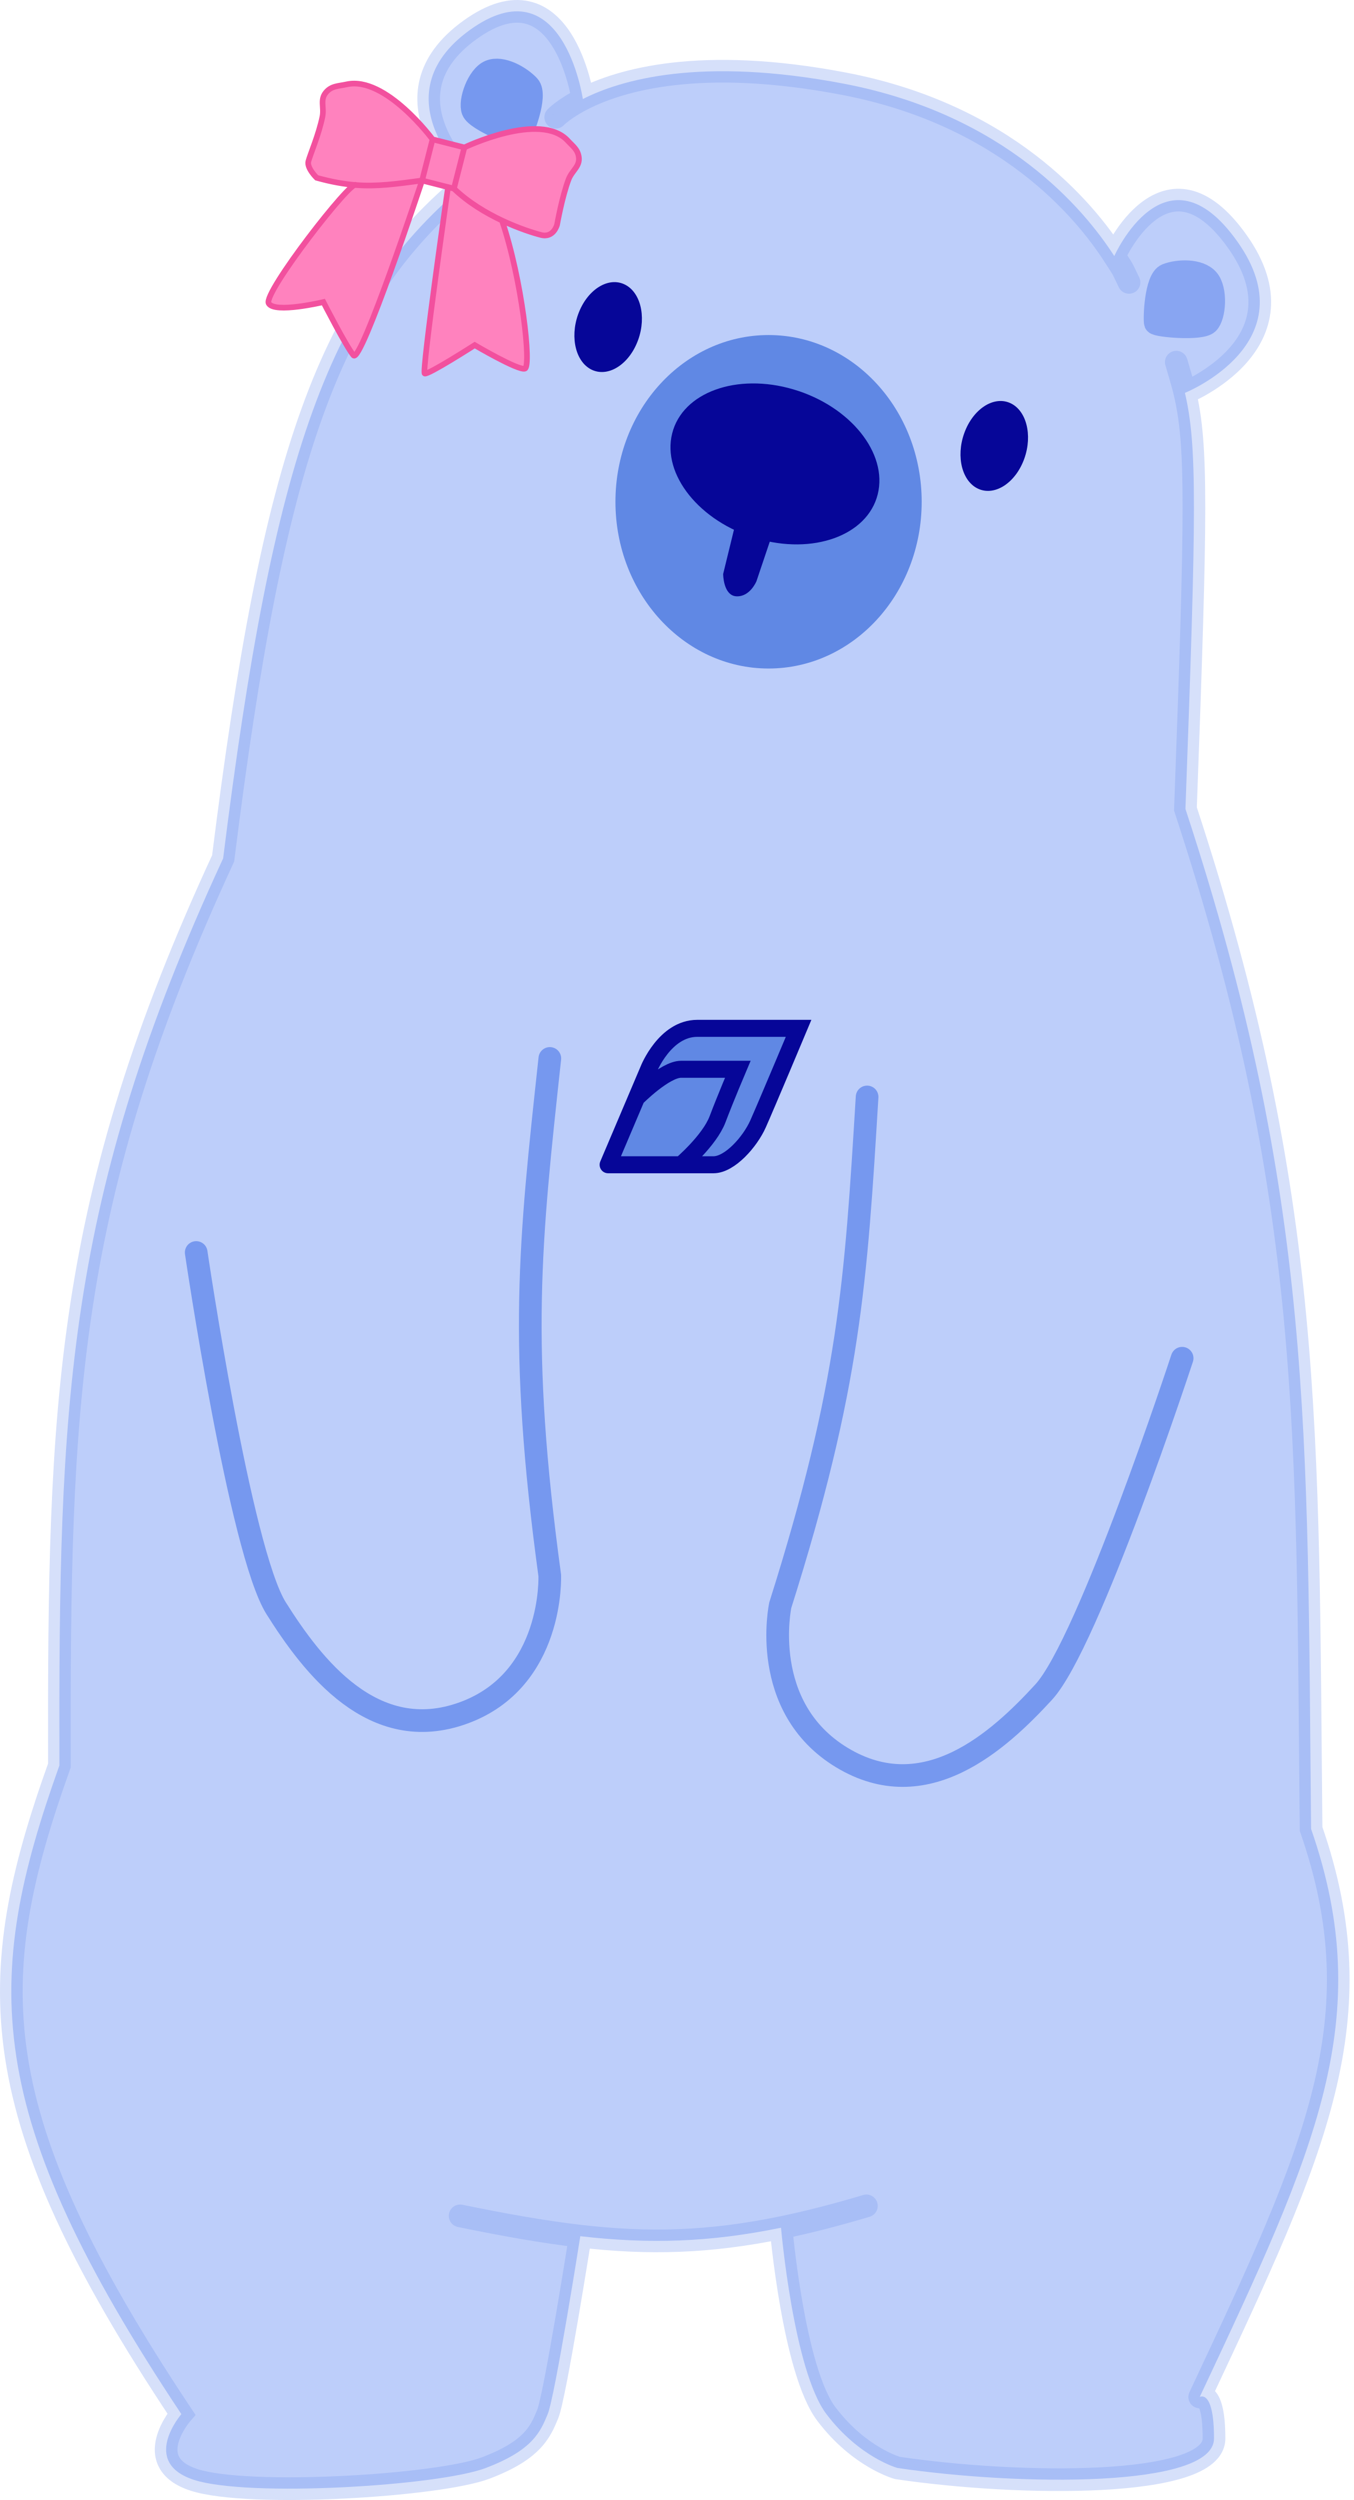 <svg width="239" height="441" viewBox="0 0 239 441" fill="none" xmlns="http://www.w3.org/2000/svg">
<path d="M102.431 394.468C102.431 394.468 97.966 422.758 96.676 425.854L96.65 425.917C95.369 428.994 94.03 432.209 85.749 435.354C77.411 438.52 43.91 440.561 34.279 437.465C24.648 434.369 32.016 425.854 32.016 425.854C-3.441 372.619 -3.032 349.187 10.484 311.438C10.359 247.517 11.452 211.825 39.387 151.423C48.265 80.374 57.972 52.311 82.965 31.848C82.965 31.848 66.541 17.093 82.965 5.271C99.336 -6.513 102.858 17.321 102.88 17.472C109.493 14.103 123.59 9.916 148.983 14.77C177.461 20.215 191.409 36.954 196.685 45.169C196.685 45.169 205.755 24.762 218.428 42.636C231.101 60.509 209.154 69.305 209.154 69.305C211.328 78.566 211.193 89.982 209.246 142.698C231.917 211.675 230.727 252.549 231.425 322.626C243.091 356.153 232.223 379.286 212.053 422.223L211.768 422.829C211.768 422.829 214.29 421.351 214.29 430.147C214.29 438.943 179.836 438.518 158.423 435.354C158.423 435.354 151.699 433.524 145.879 425.854C140.06 418.184 137.861 392.974 137.861 392.974C125.163 395.576 114.544 395.866 102.431 394.468Z" fill="#BDCEFA"/>
<path d="M81.625 388.923C80.543 388.701 79.486 389.398 79.263 390.48C79.041 391.562 79.738 392.619 80.82 392.841L81.222 390.882L81.625 388.923ZM153.502 391.039C154.561 390.723 155.163 389.609 154.847 388.551C154.531 387.492 153.417 386.89 152.359 387.206L152.931 389.123L153.502 391.039ZM102.431 394.468L102.66 392.481L102.431 394.468ZM85.749 435.354L86.459 437.224L85.749 435.354ZM32.016 425.854L33.529 427.163L34.524 426.012L33.681 424.746L32.016 425.854ZM10.484 311.438L12.367 312.112L12.485 311.783L12.484 311.434L10.484 311.438ZM39.387 151.423L41.203 152.263L41.333 151.98L41.372 151.671L39.387 151.423ZM87.916 30.517C88.801 29.855 88.982 28.602 88.321 27.717C87.66 26.832 86.406 26.651 85.522 27.312L86.719 28.914L87.916 30.517ZM158.423 435.354L157.898 437.284L158.013 437.315L158.131 437.332L158.423 435.354ZM211.768 422.829L209.958 421.978C209.585 422.771 209.772 423.715 210.42 424.306C211.067 424.896 212.023 424.997 212.779 424.554L211.768 422.829ZM231.425 322.626L229.425 322.646L229.428 322.974L229.536 323.283L231.425 322.626ZM209.246 142.698L207.248 142.624L207.234 142.982L207.346 143.322L209.246 142.698ZM209.543 63.304C209.221 62.247 208.104 61.652 207.047 61.973C205.991 62.295 205.395 63.413 205.717 64.469L207.63 63.887L209.543 63.304ZM82.965 31.848L84.232 33.395L82.965 31.848ZM100.897 17.735C101.042 18.831 102.048 19.601 103.143 19.456C104.238 19.311 105.008 18.306 104.863 17.211L102.88 17.473L100.897 17.735ZM96.647 19.301C95.885 20.101 95.916 21.367 96.715 22.129C97.515 22.891 98.781 22.861 99.543 22.061L98.095 20.681L96.647 19.301ZM148.983 14.77L149.358 12.806L148.983 14.77ZM197.489 50.686C197.971 51.68 199.168 52.095 200.161 51.613C201.155 51.131 201.57 49.934 201.088 48.94L199.289 49.813L197.489 50.686ZM196.685 45.169L195.002 46.25L196.685 45.169ZM209.154 69.305L207.207 69.762L209.154 69.305ZM96.65 425.917L94.804 425.148L96.65 425.917ZM212.053 422.223L210.243 421.372L212.053 422.223ZM81.222 390.882L80.82 392.841C88.702 394.459 95.655 395.699 102.202 396.455L102.431 394.468L102.66 392.481C96.281 391.744 89.457 390.531 81.625 388.923L81.222 390.882ZM102.431 394.468C100.456 394.156 100.455 394.156 100.455 394.156C100.455 394.156 100.455 394.157 100.455 394.157C100.455 394.158 100.455 394.159 100.455 394.161C100.454 394.164 100.453 394.169 100.452 394.176C100.45 394.189 100.447 394.21 100.443 394.236C100.434 394.29 100.422 394.369 100.405 394.473C100.372 394.68 100.324 394.985 100.262 395.374C100.137 396.152 99.958 397.267 99.739 398.616C99.301 401.313 98.704 404.94 98.066 408.662C97.428 412.387 96.752 416.197 96.156 419.262C95.858 420.797 95.583 422.131 95.344 423.169C95.093 424.267 94.915 424.881 94.83 425.085L96.676 425.854L98.522 426.623C98.76 426.054 99.004 425.106 99.243 424.064C99.496 422.963 99.781 421.579 100.083 420.025C100.687 416.916 101.369 413.072 102.009 409.338C102.649 405.6 103.248 401.961 103.687 399.257C103.907 397.905 104.087 396.786 104.212 396.005C104.274 395.615 104.323 395.308 104.356 395.1C104.372 394.996 104.385 394.916 104.394 394.862C104.398 394.835 104.401 394.814 104.403 394.801C104.404 394.794 104.405 394.788 104.406 394.785C104.406 394.783 104.406 394.782 104.406 394.781C104.406 394.78 104.407 394.78 104.407 394.78C104.407 394.78 104.407 394.78 102.431 394.468ZM85.749 435.354L85.039 433.484C83.192 434.186 79.74 434.885 75.282 435.472C70.882 436.052 65.667 436.503 60.401 436.76C55.134 437.018 49.846 437.08 45.296 436.888C40.688 436.694 37.022 436.246 34.891 435.561L34.279 437.465L33.667 439.369C36.352 440.232 40.485 440.689 45.128 440.885C49.828 441.082 55.242 441.017 60.596 440.755C65.952 440.494 71.278 440.034 75.805 439.438C80.275 438.849 84.137 438.105 86.459 437.224L85.749 435.354ZM34.279 437.465L34.891 435.561C32.798 434.888 31.966 434.034 31.624 433.397C31.276 432.751 31.231 431.953 31.475 430.99C31.721 430.02 32.22 429.063 32.701 428.309C32.936 427.941 33.152 427.643 33.307 427.441C33.384 427.34 33.445 427.264 33.484 427.217C33.504 427.193 33.517 427.176 33.525 427.167C33.529 427.163 33.531 427.16 33.532 427.159C33.532 427.159 33.532 427.159 33.531 427.16C33.531 427.16 33.531 427.16 33.53 427.161C33.53 427.161 33.53 427.162 33.529 427.162C33.529 427.162 33.529 427.163 32.016 425.854C30.504 424.546 30.503 424.546 30.503 424.547C30.502 424.547 30.502 424.548 30.501 424.548C30.5 424.55 30.499 424.551 30.498 424.552C30.496 424.555 30.493 424.558 30.49 424.562C30.483 424.569 30.475 424.579 30.465 424.591C30.446 424.614 30.42 424.645 30.387 424.685C30.323 424.763 30.235 424.873 30.13 425.011C29.919 425.287 29.635 425.678 29.329 426.157C28.73 427.096 27.99 428.461 27.598 430.007C27.204 431.56 27.122 433.471 28.101 435.292C29.086 437.123 30.945 438.494 33.667 439.369L34.279 437.465ZM32.016 425.854L33.681 424.746C16.006 398.209 7.436 379.334 4.862 362.536C2.297 345.795 5.649 330.876 12.367 312.112L10.484 311.438L8.601 310.763C1.803 329.749 -1.807 345.421 0.908 363.142C3.615 380.805 12.569 400.264 30.352 426.963L32.016 425.854ZM10.484 311.438L12.484 311.434C12.359 247.606 13.452 212.265 41.203 152.263L39.387 151.423L37.572 150.584C9.453 211.384 8.359 247.428 8.484 311.442L10.484 311.438ZM102.431 394.468L102.202 396.455C114.512 397.876 125.345 397.58 138.263 394.933L137.861 392.974L137.46 391.014C124.982 393.571 114.577 393.857 102.66 392.481L102.431 394.468ZM137.861 392.974L138.263 394.933C143.012 393.96 148.033 392.671 153.502 391.039L152.931 389.123L152.359 387.206C146.978 388.812 142.072 390.069 137.46 391.014L137.861 392.974ZM137.861 392.974C135.869 393.148 135.869 393.148 135.869 393.148C135.869 393.148 135.869 393.149 135.869 393.149C135.869 393.151 135.869 393.152 135.869 393.154C135.87 393.157 135.87 393.162 135.871 393.169C135.872 393.182 135.874 393.202 135.876 393.227C135.881 393.277 135.887 393.35 135.896 393.446C135.914 393.637 135.941 393.917 135.977 394.274C136.05 394.989 136.16 396.015 136.31 397.27C136.61 399.778 137.072 403.207 137.718 406.884C138.364 410.555 139.2 414.508 140.254 418.051C141.293 421.542 142.604 424.846 144.286 427.063L145.879 425.854L147.473 424.645C146.245 423.028 145.098 420.304 144.088 416.91C143.094 413.57 142.289 409.782 141.658 406.191C141.027 402.607 140.576 399.254 140.282 396.795C140.135 395.567 140.027 394.564 139.957 393.87C139.922 393.523 139.896 393.254 139.879 393.072C139.87 392.981 139.864 392.912 139.86 392.866C139.858 392.843 139.856 392.826 139.855 392.815C139.855 392.81 139.854 392.806 139.854 392.803C139.854 392.802 139.854 392.801 139.854 392.8C139.854 392.8 139.854 392.8 139.854 392.8C139.854 392.8 139.854 392.8 137.861 392.974ZM145.879 425.854L144.286 427.063C147.377 431.137 150.722 433.677 153.32 435.204C154.618 435.968 155.73 436.478 156.533 436.803C156.934 436.965 157.259 437.08 157.491 437.158C157.607 437.197 157.701 437.226 157.769 437.246C157.803 437.257 157.831 437.265 157.853 437.271C157.864 437.274 157.873 437.277 157.881 437.279C157.884 437.28 157.888 437.281 157.891 437.282C157.892 437.282 157.894 437.282 157.895 437.283C157.895 437.283 157.896 437.283 157.897 437.283C157.897 437.283 157.898 437.284 158.423 435.354C158.948 433.424 158.949 433.424 158.95 433.424C158.95 433.424 158.951 433.425 158.951 433.425C158.952 433.425 158.953 433.425 158.954 433.425C158.955 433.426 158.956 433.426 158.956 433.426C158.957 433.426 158.957 433.426 158.955 433.426C158.95 433.424 158.94 433.421 158.924 433.417C158.891 433.407 158.834 433.389 158.755 433.363C158.597 433.31 158.351 433.223 158.031 433.094C157.39 432.835 156.458 432.409 155.347 431.756C153.128 430.451 150.201 428.242 147.473 424.645L145.879 425.854ZM158.423 435.354L158.131 437.332C168.945 438.93 183.047 439.838 194.492 439.232C200.194 438.93 205.374 438.247 209.185 437.02C211.083 436.409 212.787 435.618 214.052 434.559C215.355 433.468 216.29 431.994 216.29 430.147H214.29H212.29C212.29 430.499 212.148 430.935 211.483 431.492C210.78 432.081 209.625 432.676 207.959 433.212C204.641 434.28 199.869 434.942 194.281 435.238C183.146 435.827 169.315 434.941 158.716 433.375L158.423 435.354ZM214.29 430.147H216.29C216.29 427.865 216.127 426.156 215.851 424.872C215.58 423.61 215.166 422.603 214.543 421.882C213.854 421.085 212.987 420.731 212.153 420.735C211.778 420.737 211.465 420.81 211.238 420.887C211.123 420.925 211.025 420.967 210.946 421.004C210.906 421.023 210.871 421.041 210.839 421.057C210.823 421.066 210.809 421.074 210.795 421.081C210.788 421.085 210.781 421.089 210.775 421.092C210.772 421.094 210.769 421.096 210.766 421.098C210.764 421.099 210.762 421.1 210.761 421.1C210.759 421.102 210.757 421.103 211.768 422.829C212.779 424.554 212.777 424.555 212.775 424.557C212.774 424.557 212.772 424.558 212.77 424.559C212.768 424.561 212.765 424.562 212.762 424.564C212.756 424.567 212.75 424.571 212.745 424.574C212.734 424.58 212.722 424.586 212.712 424.592C212.69 424.603 212.668 424.614 212.647 424.624C212.604 424.644 212.561 424.662 212.515 424.678C212.426 424.707 212.31 424.734 212.171 424.735C211.81 424.737 211.573 424.564 211.515 424.496C211.512 424.493 211.57 424.559 211.655 424.757C211.74 424.955 211.843 425.261 211.941 425.713C212.137 426.626 212.29 428.03 212.29 430.147H214.29ZM231.425 322.626L233.425 322.606C232.727 252.551 233.927 211.384 211.146 142.073L209.246 142.698L207.346 143.322C229.908 211.967 228.727 252.547 229.425 322.646L231.425 322.626ZM39.387 151.423L41.372 151.671C50.254 80.594 59.917 53.304 84.232 33.395L82.965 31.848L81.698 30.3C56.028 51.319 46.277 80.155 37.403 151.175L39.387 151.423ZM82.965 31.848L84.232 33.395C85.422 32.421 86.65 31.462 87.916 30.517L86.719 28.914L85.522 27.312C84.211 28.291 82.936 29.286 81.698 30.3L82.965 31.848ZM82.965 31.848C84.301 30.36 84.302 30.361 84.302 30.361C84.303 30.361 84.303 30.362 84.303 30.362C84.304 30.362 84.304 30.362 84.304 30.362C84.303 30.362 84.302 30.361 84.3 30.359C84.296 30.355 84.288 30.348 84.276 30.337C84.253 30.316 84.215 30.28 84.165 30.233C84.064 30.136 83.912 29.988 83.721 29.793C83.338 29.401 82.802 28.823 82.203 28.091C80.996 26.616 79.589 24.581 78.665 22.254C77.743 19.935 77.337 17.424 77.975 14.901C78.607 12.402 80.327 9.634 84.133 6.894L82.965 5.271L81.796 3.648C77.391 6.819 75.005 10.328 74.097 13.921C73.195 17.489 73.816 20.884 74.947 23.731C76.076 26.571 77.748 28.963 79.107 30.624C79.792 31.461 80.41 32.127 80.861 32.589C81.087 32.82 81.272 33.001 81.404 33.126C81.469 33.189 81.522 33.239 81.56 33.274C81.579 33.291 81.594 33.305 81.606 33.316C81.612 33.321 81.616 33.325 81.62 33.328C81.622 33.33 81.623 33.331 81.625 33.333C81.626 33.333 81.626 33.334 81.627 33.334C81.627 33.335 81.628 33.336 82.965 31.848ZM148.983 14.77L148.607 16.735C176.392 22.047 189.925 38.344 195.002 46.25L196.685 45.169L198.368 44.088C192.894 35.564 178.53 18.383 149.358 12.806L148.983 14.77ZM196.685 45.169L195.002 46.25C195.965 47.749 196.168 48.028 196.368 48.385C196.569 48.743 196.705 49.07 197.489 50.686L199.289 49.813L201.088 48.94C200.393 47.507 200.135 46.924 199.857 46.429C199.579 45.934 199.22 45.415 198.368 44.088L196.685 45.169ZM196.685 45.169C198.512 45.981 198.512 45.982 198.512 45.983C198.512 45.983 198.512 45.983 198.511 45.983C198.511 45.984 198.511 45.984 198.511 45.984C198.512 45.983 198.512 45.981 198.514 45.979C198.516 45.973 198.521 45.963 198.527 45.948C198.541 45.919 198.563 45.871 198.593 45.808C198.654 45.682 198.748 45.492 198.873 45.252C199.123 44.771 199.497 44.097 199.983 43.34C200.972 41.799 202.348 40.033 203.998 38.804C205.621 37.596 207.352 37.011 209.239 37.441C211.196 37.887 213.769 39.523 216.797 43.792L218.428 42.636L220.06 41.479C216.75 36.812 213.438 34.296 210.129 33.541C206.751 32.771 203.839 33.936 201.61 35.596C199.408 37.234 197.725 39.452 196.617 41.18C196.054 42.056 195.621 42.837 195.326 43.402C195.178 43.685 195.065 43.916 194.986 44.08C194.947 44.162 194.916 44.227 194.895 44.274C194.884 44.297 194.876 44.316 194.869 44.33C194.866 44.337 194.864 44.342 194.862 44.347C194.861 44.349 194.86 44.351 194.859 44.353C194.859 44.353 194.858 44.354 194.858 44.355C194.858 44.356 194.857 44.357 196.685 45.169ZM209.246 142.698L211.245 142.771C212.218 116.425 212.74 100.352 212.745 89.707C212.751 79.053 212.241 73.702 211.102 68.848L209.154 69.305L207.207 69.762C208.241 74.168 208.751 79.156 208.745 89.704C208.74 100.261 208.221 116.254 207.248 142.624L209.246 142.698ZM209.154 69.305L211.102 68.848C210.878 67.894 210.483 66.494 210.155 65.365C209.989 64.794 209.836 64.279 209.725 63.908C209.669 63.722 209.624 63.572 209.593 63.468C209.577 63.415 209.565 63.375 209.556 63.347C209.552 63.333 209.549 63.323 209.547 63.316C209.545 63.312 209.545 63.309 209.544 63.307C209.544 63.306 209.543 63.306 209.543 63.305C209.543 63.305 209.543 63.304 209.543 63.304C209.543 63.304 209.543 63.304 209.543 63.304C209.543 63.304 209.543 63.304 207.63 63.887C205.717 64.469 205.717 64.469 205.717 64.469C205.717 64.469 205.717 64.469 205.717 64.469C205.717 64.469 205.717 64.469 205.717 64.47C205.717 64.47 205.717 64.471 205.717 64.471C205.718 64.473 205.718 64.475 205.719 64.479C205.721 64.485 205.724 64.495 205.728 64.508C205.736 64.535 205.748 64.574 205.764 64.624C205.794 64.725 205.838 64.872 205.893 65.055C206.002 65.419 206.151 65.923 206.314 66.482C206.643 67.615 207.011 68.923 207.207 69.762L209.154 69.305ZM218.428 42.636L216.797 43.792C219.757 47.967 220.561 51.409 220.332 54.179C220.102 56.968 218.801 59.354 217.043 61.351C215.278 63.356 213.12 64.889 211.365 65.931C210.494 66.448 209.74 66.834 209.209 67.088C208.944 67.215 208.736 67.308 208.598 67.368C208.529 67.399 208.478 67.42 208.446 67.434C208.43 67.44 208.419 67.445 208.413 67.447C208.41 67.448 208.408 67.449 208.408 67.449C208.408 67.449 208.408 67.449 208.408 67.449C208.408 67.449 208.409 67.449 208.409 67.449C208.41 67.449 208.41 67.448 209.154 69.305C209.899 71.161 209.899 71.161 209.9 71.16C209.901 71.16 209.902 71.16 209.903 71.159C209.905 71.159 209.907 71.158 209.909 71.157C209.914 71.155 209.92 71.153 209.928 71.149C209.943 71.143 209.963 71.135 209.988 71.124C210.038 71.103 210.109 71.073 210.198 71.035C210.375 70.957 210.626 70.844 210.936 70.696C211.556 70.399 212.418 69.958 213.407 69.371C215.37 68.205 217.907 66.422 220.045 63.994C222.189 61.558 223.998 58.394 224.319 54.507C224.641 50.601 223.436 46.241 220.06 41.479L218.428 42.636ZM96.676 425.854L94.83 425.085L94.804 425.148L96.65 425.917L98.496 426.686L98.522 426.623L96.676 425.854ZM96.65 425.917L94.804 425.148C94.166 426.679 93.63 427.935 92.387 429.219C91.129 430.52 89.012 431.975 85.039 433.484L85.749 435.354L86.459 437.224C90.766 435.588 93.46 433.863 95.262 432.001C97.079 430.122 97.853 428.232 98.496 426.686L96.65 425.917ZM82.965 5.271L84.133 6.894C87.957 4.142 90.669 3.724 92.55 4.138C94.466 4.56 96.059 5.96 97.377 7.986C98.688 10.002 99.575 12.413 100.137 14.392C100.695 16.353 100.904 17.779 100.901 17.762L102.88 17.472L104.859 17.182C104.846 17.091 103.918 10.707 100.73 5.805C99.118 3.327 96.76 0.969 93.41 0.231C90.026 -0.514 86.158 0.508 81.796 3.648L82.965 5.271ZM102.88 17.472L103.788 19.254C109.94 16.12 123.572 11.949 148.607 16.735L148.983 14.77L149.358 12.806C123.608 7.883 109.047 12.086 101.972 15.69L102.88 17.472ZM231.425 322.626L229.536 323.283C240.894 355.924 230.475 378.304 210.243 421.372L212.053 422.223L213.863 423.073C233.971 380.269 245.288 356.382 233.314 321.969L231.425 322.626ZM212.053 422.223L210.242 421.372L209.958 421.978L211.768 422.829L213.578 423.679L213.863 423.073L212.053 422.223ZM98.095 20.681C99.543 22.061 99.543 22.061 99.542 22.062C99.542 22.062 99.542 22.062 99.541 22.063C99.541 22.063 99.54 22.064 99.54 22.064C99.539 22.065 99.538 22.066 99.537 22.067C99.536 22.068 99.535 22.07 99.534 22.07C99.532 22.072 99.532 22.072 99.533 22.071C99.536 22.069 99.543 22.061 99.557 22.048C99.584 22.022 99.633 21.974 99.707 21.909C99.853 21.777 100.094 21.572 100.437 21.312C101.123 20.793 102.219 20.054 103.788 19.254L102.88 17.472L101.972 15.69C100.185 16.601 98.889 17.466 98.021 18.124C97.588 18.452 97.262 18.729 97.035 18.932C96.922 19.033 96.834 19.117 96.769 19.179C96.737 19.21 96.711 19.236 96.691 19.257C96.681 19.267 96.672 19.276 96.665 19.283C96.661 19.287 96.658 19.291 96.655 19.294C96.654 19.295 96.652 19.296 96.651 19.298C96.65 19.298 96.65 19.299 96.649 19.3C96.649 19.3 96.648 19.3 96.648 19.3C96.648 19.301 96.647 19.301 98.095 20.681ZM211.768 422.829L213.578 423.679C213.674 423.476 213.768 423.275 213.863 423.073L212.053 422.223L210.243 421.372C210.148 421.573 210.053 421.776 209.958 421.978L211.768 422.829ZM102.88 17.472L100.901 17.762C100.901 17.758 100.9 17.753 100.899 17.749C100.899 17.747 100.899 17.745 100.898 17.742C100.898 17.741 100.898 17.74 100.898 17.739C100.898 17.738 100.898 17.738 100.898 17.737C100.898 17.737 100.898 17.737 100.898 17.736C100.898 17.736 100.898 17.736 100.897 17.736C100.897 17.736 100.897 17.736 100.897 17.736C100.897 17.736 100.897 17.736 100.897 17.736C100.897 17.736 100.897 17.735 100.897 17.735C100.897 17.735 100.897 17.735 102.88 17.473C104.863 17.211 104.863 17.211 104.863 17.211C104.863 17.211 104.863 17.211 104.863 17.211C104.863 17.21 104.863 17.21 104.863 17.21C104.863 17.21 104.863 17.21 104.863 17.21C104.863 17.21 104.863 17.21 104.863 17.21C104.863 17.209 104.863 17.209 104.863 17.209C104.863 17.208 104.862 17.208 104.862 17.207C104.862 17.206 104.862 17.205 104.862 17.204C104.862 17.201 104.861 17.199 104.861 17.197C104.86 17.192 104.86 17.187 104.859 17.182L102.88 17.472ZM96.676 425.854L94.83 425.085C94.821 425.106 94.813 425.127 94.804 425.148L96.65 425.917L98.496 426.686C98.505 426.665 98.514 426.644 98.522 426.623L96.676 425.854Z" fill="#7698EF" fill-opacity="0.3"/>
<path d="M153.056 193.503C151.064 226.065 150.03 244.269 137.732 283.15C137.732 283.15 133.853 301.112 148.595 310.031C163.337 318.949 176.27 307.146 184.222 298.49C192.175 289.835 208.664 239.593 208.664 239.593" stroke="#7698EF" stroke-width="4" stroke-linecap="round"/>
<path d="M97.054 186.709C93.535 219.118 91.489 237.22 97.038 277.895C97.038 277.895 97.83 296.326 81.837 302.156C65.843 307.987 55.114 293.806 48.752 283.713C42.391 273.619 34.632 220.941 34.632 220.941" stroke="#7698EF" stroke-width="4" stroke-linecap="round"/>
<path d="M213.19 56.99C214.419 55.794 214.742 51.079 213.19 49.32C211.638 47.561 207.953 47.702 205.948 48.476C203.944 49.25 203.75 56.499 203.944 56.99C204.138 57.481 211.961 58.186 213.19 56.99Z" fill="#88A5F2" stroke="#88A5F2" stroke-width="4" stroke-linecap="round"/>
<path d="M83.459 19.51C82.817 17.857 84.376 13.444 86.469 12.575C88.563 11.706 91.84 13.546 93.349 15.178C94.857 16.81 92.187 23.454 91.819 23.808C91.451 24.162 84.1 21.162 83.459 19.51Z" fill="#7698EF" stroke="#7698EF" stroke-width="4" stroke-linecap="round"/>
<ellipse cx="5.759" cy="8.078" rx="5.759" ry="8.078" transform="matrix(0.92 0.391 -0.338 0.941 172.934 68.812)" fill="#060698"/>
<ellipse cx="5.759" cy="8.078" rx="5.759" ry="8.078" transform="matrix(0.92 0.391 -0.338 0.941 104.78 47.843)" fill="#060698"/>
<ellipse cx="135.663" cy="88.515" rx="27.028" ry="29.413" fill="#6088E4"/>
<path d="M154.928 87.208C153.113 94.464 143.52 97.94 133.501 94.972C123.482 92.004 116.831 83.716 118.646 76.461C120.46 69.205 130.054 65.729 140.073 68.697C150.092 71.665 156.743 79.953 154.928 87.208Z" fill="#060698"/>
<path d="M127.645 101.251L130.037 91.47L136.374 94.074L133.529 102.518C133.529 102.518 132.43 105.262 130.037 105.192C127.645 105.121 127.645 101.251 127.645 101.251Z" fill="#060698"/>
<path d="M133.81 198.247C132.379 201.455 128.803 205.466 125.941 205.466H120.218H107.341L112.349 193.674L114.495 188.621C114.495 188.621 117.356 181.401 123.079 181.401H140.964C140.964 181.401 135.241 195.038 133.81 198.247Z" fill="#6088E4"/>
<path d="M107.341 205.466C107.341 205.466 114.655 205.466 120.218 205.466M107.341 205.466H120.218M107.341 205.466L112.349 193.674M120.218 205.466C122.815 205.466 125.03 205.466 125.941 205.466C128.803 205.466 132.379 201.455 133.81 198.247C135.241 195.038 140.964 181.401 140.964 181.401C140.964 181.401 128.803 181.401 123.079 181.401C117.356 181.401 114.495 188.621 114.495 188.621L112.349 193.674M120.218 205.466C120.218 205.466 125.226 201.215 126.656 197.445C128.087 193.674 130.233 188.621 130.233 188.621C130.233 188.621 123.079 188.621 120.218 188.621C117.356 188.621 112.349 193.674 112.349 193.674" stroke="#060698" stroke-width="3" stroke-linecap="round"/>
<path d="M102.163 27.68C102.414 29.36 100.973 30.055 100.367 31.642C99.216 34.655 98.329 39.645 98.329 39.645C98.329 39.645 97.725 42.016 95.508 41.452C94.35 41.157 91.667 40.342 88.604 38.897C92.156 49.36 93.816 64.644 92.651 65.028C91.486 65.413 83.793 60.878 83.793 60.878C83.793 60.878 75.515 66.188 74.962 65.889C74.409 65.59 79.087 33.008 79.087 33.008L74.505 31.842C74.505 31.842 63.723 64.289 62.399 62.689C61.075 61.09 57.082 53.286 57.082 53.286C57.082 53.286 48.434 55.351 47.425 53.51C46.465 51.76 60.594 33.454 62.602 32.624C60.575 32.454 58.431 32.064 55.898 31.364C55.898 31.364 54.131 29.651 54.433 28.465C54.735 27.28 56.278 23.742 56.914 20.575C57.245 18.926 56.45 17.603 57.528 16.312C58.515 15.13 59.696 15.211 61.198 14.88C68.062 13.368 76.355 24.579 76.355 24.579L81.971 26.01C81.971 26.01 95.375 19.564 100.217 24.817C101.132 25.811 101.963 26.342 102.163 27.68Z" fill="#FF82BE"/>
<path d="M81.971 26.01C81.971 26.01 95.375 19.564 100.217 24.817C101.132 25.811 101.963 26.342 102.163 27.68C102.414 29.36 100.973 30.055 100.367 31.642C99.216 34.655 98.329 39.645 98.329 39.645C98.329 39.645 97.725 42.016 95.508 41.452C94.35 41.157 91.667 40.342 88.604 38.897M81.971 26.01L80.121 33.272M81.971 26.01L76.355 24.579M80.121 33.272L79.087 33.008M80.121 33.272C82.682 35.729 85.802 37.576 88.604 38.897M74.505 31.842L76.355 24.579M74.505 31.842L79.087 33.008M74.505 31.842C74.505 31.842 63.723 64.289 62.399 62.689C61.075 61.09 57.082 53.286 57.082 53.286C57.082 53.286 48.434 55.351 47.425 53.51C46.415 51.669 62.102 31.508 62.812 32.641M74.505 31.842C69.86 32.472 66.52 32.924 62.812 32.641M76.355 24.579C76.355 24.579 68.062 13.368 61.198 14.88C59.696 15.211 58.515 15.13 57.528 16.312C56.45 17.603 57.245 18.926 56.914 20.575C56.278 23.742 54.735 27.28 54.433 28.465C54.131 29.651 55.898 31.364 55.898 31.364C58.519 32.089 60.724 32.481 62.812 32.641M79.087 33.008C79.087 33.008 74.409 65.59 74.962 65.889C75.515 66.188 83.793 60.878 83.793 60.878C83.793 60.878 91.486 65.413 92.651 65.028C93.816 64.644 92.156 49.36 88.604 38.897" stroke="#F2509E" stroke-linecap="round"/>
</svg>
